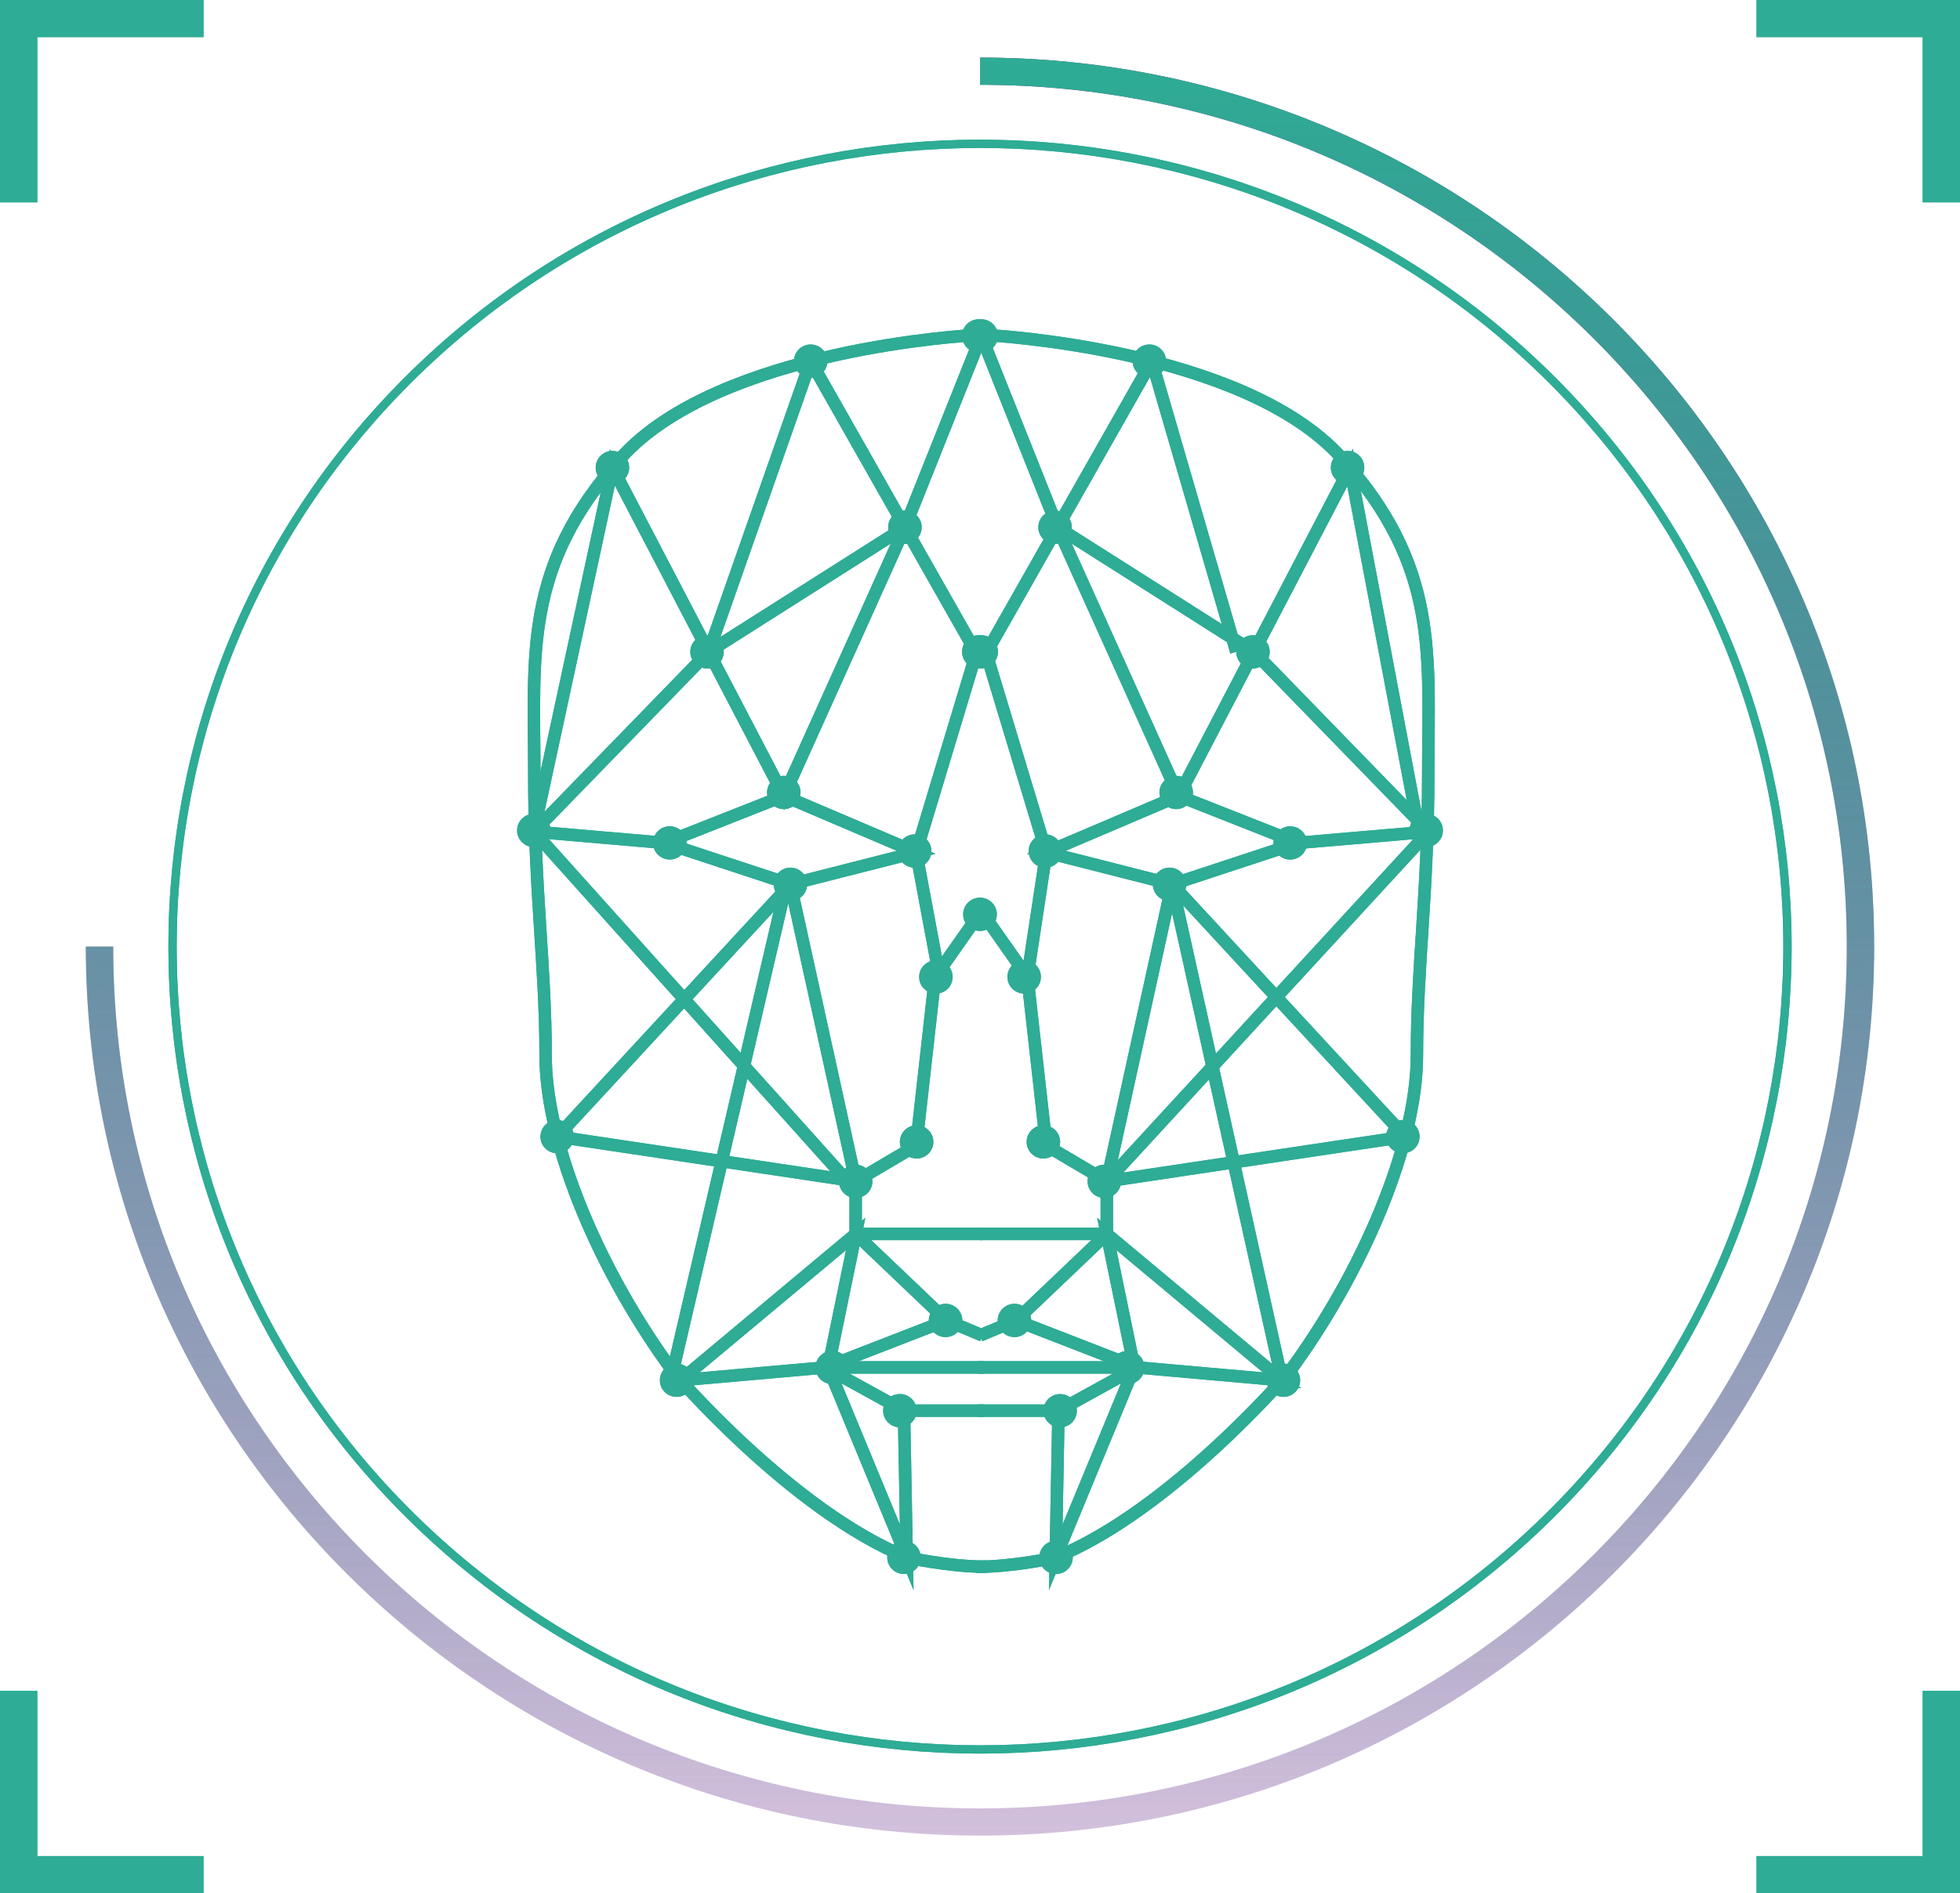 <svg width="236" height="228" viewBox="0 0 236 228" fill="none" xmlns="http://www.w3.org/2000/svg">
<g clip-path="url(#clip0_305_424)">
<path d="M118.743 188.682C114.188 188.682 109.181 187.549 109.181 187.549C95.295 181.886 81.178 165.358 81.178 165.358C72.298 153.361 65.696 137.959 65.696 127.094C65.696 116.229 64.332 107.399 64.332 93.13C64.332 78.861 62.968 68.226 74.808 55.089C86.647 41.959 117.154 40.372 117.154 40.372H119.157" stroke="#2EAC95" stroke-width="1.5" stroke-miterlimit="10"/>
<path d="M80.033 101.512L94.382 95.855L110.314 102.644L95.174 106.496L80.033 101.512Z" stroke="#2EAC95" stroke-width="1.5" stroke-miterlimit="10"/>
<path d="M117.896 110.106L112.592 117.658L110.314 137.965L103.03 142.265V148.606H118.311" stroke="#2EAC95" stroke-width="1.5" stroke-miterlimit="10"/>
<path d="M118.311 160.834L113.962 159.023L99.388 164.68L108.846 169.889H118.536" stroke="#2EAC95" stroke-width="1.5" stroke-miterlimit="10"/>
<path d="M113.152 117.846L110.314 102.644L117.555 78.643L97.61 43.491L85.325 78.497" stroke="#2EAC95" stroke-width="1.5" stroke-miterlimit="10"/>
<path d="M64.417 99.513L73.742 56.3L94.382 95.855L108.962 63.495" stroke="#2EAC95" stroke-width="1.5" stroke-miterlimit="10"/>
<path d="M118.152 40.451L108.962 63.495L85.325 78.497L64.277 100.155L80.033 101.512" stroke="#2EAC95" stroke-width="1.5" stroke-miterlimit="10"/>
<path d="M103.03 142.265L95.174 106.496L67.091 136.881L103.03 142.265Z" stroke="#2EAC95" stroke-width="1.5" stroke-miterlimit="10"/>
<path d="M99.388 164.68L81.933 166.225L103.03 148.606L99.723 164.68" stroke="#2EAC95" stroke-width="1.5" stroke-miterlimit="10"/>
<path d="M108.846 169.889L109.175 187.549L99.723 164.68H118.536" stroke="#2EAC95" stroke-width="1.5" stroke-miterlimit="10"/>
<path d="M119.151 40.384C119.151 40.384 149.658 41.971 161.497 55.101C173.337 68.232 171.972 78.873 171.972 93.142C171.972 107.411 170.608 116.235 170.608 127.106C170.608 137.977 164.006 153.373 155.127 165.371C155.127 165.371 141.009 181.899 127.123 187.561C127.123 187.561 122.117 188.694 117.562 188.694" stroke="#2EAC95" stroke-width="1.5" stroke-miterlimit="10"/>
<path d="M156.266 101.512L141.923 95.855L125.984 102.644L141.125 106.496L156.266 101.512Z" stroke="#2EAC95" stroke-width="1.5" stroke-miterlimit="10"/>
<path d="M118.402 110.106L123.707 117.658L125.984 137.965L133.268 142.265V148.606H117.988" stroke="#2EAC95" stroke-width="1.5" stroke-miterlimit="10"/>
<path d="M117.988 160.834L122.336 159.023L136.91 164.68L127.452 169.889H117.763" stroke="#2EAC95" stroke-width="1.5" stroke-miterlimit="10"/>
<path d="M123.707 117.658L125.984 102.644L118.743 78.643L138.689 43.491L148.86 78.503" stroke="#2EAC95" stroke-width="1.5" stroke-miterlimit="10"/>
<path d="M141.923 95.855L162.557 56.3L170.925 100.488" stroke="#2EAC95" stroke-width="1.5" stroke-miterlimit="10"/>
<path d="M156.266 101.512L172.021 100.155L150.973 78.497L127.336 63.495L118.152 40.451" stroke="#2EAC95" stroke-width="1.5" stroke-miterlimit="10"/>
<path d="M133.268 142.265L141.125 106.496L169.207 136.881L133.268 142.265Z" stroke="#2EAC95" stroke-width="1.5" stroke-miterlimit="10"/>
<path d="M136.91 164.68L154.365 166.225L133.268 148.606L136.576 164.68H117.763" stroke="#2EAC95" stroke-width="1.5" stroke-miterlimit="10"/>
<path d="M127.452 169.889L127.123 187.549L136.576 164.68" stroke="#2EAC95" stroke-width="1.5" stroke-miterlimit="10"/>
<path d="M99.626 43.491C99.626 42.383 98.724 41.486 97.61 41.486C96.495 41.486 95.6 42.383 95.6 43.491C95.6 44.599 96.501 45.496 97.61 45.496C98.718 45.496 99.626 44.599 99.626 43.491Z" fill="#2EAC95"/>
<path d="M73.742 54.302C72.633 54.302 71.726 55.198 71.726 56.306C71.726 57.415 72.627 58.311 73.742 58.311C74.856 58.311 75.757 57.415 75.757 56.306C75.757 55.198 74.856 54.302 73.742 54.302Z" fill="#2EAC95"/>
<path d="M108.962 65.5C110.076 65.5 110.978 64.604 110.978 63.495C110.978 62.387 110.076 61.491 108.962 61.491C107.847 61.491 106.946 62.387 106.946 63.495C106.946 64.604 107.847 65.5 108.962 65.5Z" fill="#2EAC95"/>
<path d="M85.13 76.499C84.016 76.499 83.115 77.395 83.115 78.503C83.115 79.612 84.016 80.508 85.13 80.508C86.245 80.508 87.146 79.612 87.146 78.503C87.146 77.395 86.245 76.499 85.13 76.499Z" fill="#2EAC95"/>
<path d="M66.293 100.01C66.293 98.901 65.392 98.005 64.277 98.005C63.163 98.005 62.261 98.901 62.261 100.01C62.261 101.118 63.163 102.014 64.277 102.014C65.392 102.014 66.293 101.118 66.293 100.01Z" fill="#2EAC95"/>
<path d="M96.391 95.437C96.391 94.329 95.49 93.432 94.376 93.432C93.261 93.432 92.36 94.329 92.36 95.437C92.36 96.545 93.261 97.442 94.376 97.442C95.49 97.442 96.391 96.545 96.391 95.437Z" fill="#2EAC95"/>
<path d="M82.664 101.512C82.664 100.403 81.763 99.507 80.648 99.507C79.534 99.507 78.632 100.403 78.632 101.512C78.632 102.62 79.534 103.516 80.648 103.516C81.763 103.516 82.664 102.62 82.664 101.512Z" fill="#2EAC95"/>
<path d="M95.174 104.491C94.065 104.491 93.158 105.388 93.158 106.496C93.158 107.604 94.059 108.501 95.174 108.501C96.288 108.501 97.189 107.604 97.189 106.496C97.189 105.388 96.288 104.491 95.174 104.491Z" fill="#2EAC95"/>
<path d="M108.115 102.493C108.115 103.601 109.017 104.497 110.131 104.497C111.246 104.497 112.147 103.601 112.147 102.493C112.147 101.384 111.246 100.488 110.131 100.488C109.017 100.488 108.115 101.384 108.115 102.493Z" fill="#2EAC95"/>
<path d="M110.673 117.658C110.673 118.766 111.575 119.663 112.689 119.663C113.804 119.663 114.705 118.766 114.705 117.658C114.705 116.55 113.804 115.653 112.689 115.653C111.575 115.653 110.673 116.55 110.673 117.658Z" fill="#2EAC95"/>
<path d="M103.03 140.267C101.915 140.267 101.014 141.163 101.014 142.271C101.014 143.38 101.915 144.276 103.03 144.276C104.145 144.276 105.046 143.38 105.046 142.271C105.046 141.163 104.145 140.267 103.03 140.267Z" fill="#2EAC95"/>
<path d="M110.369 135.512C109.26 135.512 108.353 136.409 108.353 137.517C108.353 138.625 109.254 139.522 110.369 139.522C111.483 139.522 112.385 138.625 112.385 137.517C112.385 136.409 111.483 135.512 110.369 135.512Z" fill="#2EAC95"/>
<path d="M67.091 134.883C65.977 134.883 65.075 135.779 65.075 136.887C65.075 137.996 65.977 138.892 67.091 138.892C68.206 138.892 69.107 137.996 69.107 136.887C69.107 135.779 68.206 134.883 67.091 134.883Z" fill="#2EAC95"/>
<path d="M81.47 164.22C80.356 164.22 79.454 165.116 79.454 166.225C79.454 167.333 80.356 168.229 81.47 168.229C82.585 168.229 83.486 167.333 83.486 166.225C83.486 165.116 82.585 164.22 81.47 164.22Z" fill="#2EAC95"/>
<path d="M100.21 162.682C99.102 162.682 98.194 163.578 98.194 164.686C98.194 165.795 99.096 166.691 100.21 166.691C101.325 166.691 102.226 165.795 102.226 164.686C102.226 163.578 101.325 162.682 100.21 162.682Z" fill="#2EAC95"/>
<path d="M113.853 157.019C112.738 157.019 111.837 157.915 111.837 159.023C111.837 160.132 112.738 161.028 113.853 161.028C114.967 161.028 115.868 160.132 115.868 159.023C115.868 157.915 114.967 157.019 113.853 157.019Z" fill="#2EAC95"/>
<path d="M108.353 171.893C109.467 171.893 110.369 170.997 110.369 169.889C110.369 168.78 109.467 167.884 108.353 167.884C107.238 167.884 106.337 168.78 106.337 169.889C106.337 170.997 107.238 171.893 108.353 171.893Z" fill="#2EAC95"/>
<path d="M108.846 185.551C107.732 185.551 106.83 186.447 106.83 187.555C106.83 188.664 107.732 189.56 108.846 189.56C109.961 189.56 110.862 188.664 110.862 187.555C110.862 186.447 109.961 185.551 108.846 185.551Z" fill="#2EAC95"/>
<path d="M117.854 42.456C117.903 42.456 117.951 42.443 118 42.443C118.049 42.443 118.097 42.456 118.146 42.456C119.261 42.456 120.162 41.559 120.162 40.451C120.162 39.343 119.261 38.446 118.146 38.446C118.097 38.446 118.049 38.458 118 38.458C117.951 38.458 117.903 38.446 117.854 38.446C116.739 38.446 115.838 39.343 115.838 40.451C115.838 41.559 116.739 42.456 117.854 42.456Z" fill="#2EAC95"/>
<path d="M140.406 43.491C140.406 42.383 139.505 41.486 138.39 41.486C137.276 41.486 136.375 42.383 136.375 43.491C136.375 44.599 137.276 45.496 138.39 45.496C139.505 45.496 140.406 44.599 140.406 43.491Z" fill="#2EAC95"/>
<path d="M117.854 80.502C117.903 80.502 117.951 80.49 118 80.49C118.049 80.49 118.097 80.502 118.146 80.502C119.261 80.502 120.162 79.606 120.162 78.497C120.162 77.389 119.261 76.493 118.146 76.493C118.097 76.493 118.049 76.505 118 76.505C117.951 76.505 117.903 76.493 117.854 76.493C116.739 76.493 115.838 77.389 115.838 78.497C115.838 79.606 116.739 80.502 117.854 80.502Z" fill="#2EAC95"/>
<path d="M162.258 54.302C161.144 54.302 160.242 55.198 160.242 56.306C160.242 57.415 161.144 58.311 162.258 58.311C163.373 58.311 164.274 57.415 164.274 56.306C164.274 55.198 163.373 54.302 162.258 54.302Z" fill="#2EAC95"/>
<path d="M127.038 65.5C128.153 65.5 129.054 64.604 129.054 63.495C129.054 62.387 128.153 61.491 127.038 61.491C125.924 61.491 125.022 62.387 125.022 63.495C125.022 64.604 125.924 65.5 127.038 65.5Z" fill="#2EAC95"/>
<path d="M150.869 76.499C149.755 76.499 148.854 77.395 148.854 78.503C148.854 79.612 149.755 80.508 150.869 80.508C151.984 80.508 152.885 79.612 152.885 78.503C152.885 77.395 151.984 76.499 150.869 76.499Z" fill="#2EAC95"/>
<path d="M171.729 98.005C170.614 98.005 169.713 98.901 169.713 100.01C169.713 101.118 170.614 102.014 171.729 102.014C172.843 102.014 173.739 101.118 173.739 100.01C173.739 98.901 172.837 98.005 171.729 98.005Z" fill="#2EAC95"/>
<path d="M141.624 93.432C140.51 93.432 139.608 94.329 139.608 95.437C139.608 96.545 140.51 97.442 141.624 97.442C142.739 97.442 143.64 96.545 143.64 95.437C143.64 94.329 142.739 93.432 141.624 93.432Z" fill="#2EAC95"/>
<path d="M155.352 99.513C154.237 99.513 153.336 100.409 153.336 101.518C153.336 102.626 154.237 103.522 155.352 103.522C156.466 103.522 157.368 102.626 157.368 101.518C157.368 100.409 156.466 99.513 155.352 99.513Z" fill="#2EAC95"/>
<path d="M140.827 104.491C139.712 104.491 138.811 105.388 138.811 106.496C138.811 107.604 139.712 108.501 140.827 108.501C141.941 108.501 142.842 107.604 142.842 106.496C142.842 105.388 141.941 104.491 140.827 104.491Z" fill="#2EAC95"/>
<path d="M125.875 104.497C126.983 104.497 127.885 103.601 127.885 102.493C127.885 101.384 126.983 100.488 125.875 100.488C124.766 100.488 123.859 101.384 123.859 102.493C123.859 103.601 124.76 104.497 125.875 104.497Z" fill="#2EAC95"/>
<path d="M118.012 108.107C118.012 108.107 118.006 108.107 118 108.107C118 108.107 117.994 108.107 117.988 108.107C116.873 108.107 115.972 109.003 115.972 110.112C115.972 111.22 116.873 112.116 117.988 112.116H118C118 112.116 118.006 112.116 118.012 112.116C119.127 112.116 120.028 111.22 120.028 110.112C120.028 109.003 119.127 108.107 118.012 108.107Z" fill="#2EAC95"/>
<path d="M123.317 119.657C124.431 119.657 125.333 118.76 125.333 117.652C125.333 116.544 124.431 115.647 123.317 115.647C122.202 115.647 121.301 116.544 121.301 117.652C121.301 118.76 122.202 119.657 123.317 119.657Z" fill="#2EAC95"/>
<path d="M134.986 142.265C134.986 141.157 134.085 140.261 132.97 140.261C131.855 140.261 130.954 141.157 130.954 142.265C130.954 143.374 131.855 144.27 132.97 144.27C134.085 144.27 134.986 143.374 134.986 142.265Z" fill="#2EAC95"/>
<path d="M127.647 137.517C127.647 136.409 126.746 135.512 125.631 135.512C124.517 135.512 123.615 136.409 123.615 137.517C123.615 138.625 124.517 139.522 125.631 139.522C126.746 139.522 127.647 138.625 127.647 137.517Z" fill="#2EAC95"/>
<path d="M168.915 134.883C167.801 134.883 166.899 135.779 166.899 136.887C166.899 137.996 167.801 138.892 168.915 138.892C170.03 138.892 170.931 137.996 170.931 136.887C170.931 135.779 170.03 134.883 168.915 134.883Z" fill="#2EAC95"/>
<path d="M154.536 164.22C153.421 164.22 152.52 165.116 152.52 166.225C152.52 167.333 153.421 168.229 154.536 168.229C155.65 168.229 156.552 167.333 156.552 166.225C156.552 165.116 155.65 164.22 154.536 164.22Z" fill="#2EAC95"/>
<path d="M135.79 162.682C134.675 162.682 133.774 163.578 133.774 164.686C133.774 165.795 134.675 166.691 135.79 166.691C136.904 166.691 137.806 165.795 137.806 164.686C137.806 163.578 136.904 162.682 135.79 162.682Z" fill="#2EAC95"/>
<path d="M122.148 157.019C121.033 157.019 120.132 157.915 120.132 159.023C120.132 160.132 121.033 161.028 122.148 161.028C123.262 161.028 124.163 160.132 124.163 159.023C124.163 157.915 123.262 157.019 122.148 157.019Z" fill="#2EAC95"/>
<path d="M127.653 167.89C126.539 167.89 125.637 168.786 125.637 169.895C125.637 171.003 126.539 171.899 127.653 171.899C128.768 171.899 129.663 171.003 129.663 169.895C129.663 168.786 128.762 167.89 127.653 167.89Z" fill="#2EAC95"/>
<path d="M127.154 185.551C126.039 185.551 125.138 186.447 125.138 187.555C125.138 188.664 126.039 189.56 127.154 189.56C128.268 189.56 129.17 188.664 129.17 187.555C129.17 186.447 128.268 185.551 127.154 185.551Z" fill="#2EAC95"/>
<path d="M10.335 114H13.63C13.63 171.227 60.453 217.789 118 217.789C175.547 217.789 222.37 171.227 222.37 114C222.37 56.773 175.554 10.211 118 10.211V6.935C177.368 6.935 225.665 54.962 225.665 114C225.665 173.038 177.368 221.065 118 221.065C58.632 221.065 10.335 173.038 10.335 114Z" fill="url(#paint0_linear_305_424)"/>
<path d="M186.75 182.371C224.719 144.613 224.719 83.395 186.75 45.638C148.78 7.88 87.22 7.88 49.251 45.638C11.282 83.395 11.282 144.613 49.251 182.371C87.22 220.128 148.78 220.128 186.75 182.371Z" stroke="#2EAC95" stroke-miterlimit="10"/>
<path d="M103.03 143.349L64.277 100.155" stroke="#2EAC95" stroke-width="1.5" stroke-miterlimit="10"/>
<path d="M80.654 166.685L94.552 107.011" stroke="#2EAC95" stroke-width="1.5" stroke-miterlimit="10"/>
<path d="M127.336 63.495L141.923 95.855" stroke="#2EAC95" stroke-width="1.5" stroke-miterlimit="10"/>
<path d="M141.125 106.496L154.365 166.225" stroke="#2EAC95" stroke-width="1.5" stroke-miterlimit="10"/>
<path d="M172.021 100.155L133.268 142.265" stroke="#2EAC95" stroke-width="1.5" stroke-miterlimit="10"/>
<path d="M103.03 148.606L113.962 159.023" stroke="#2EAC95" stroke-width="1.5" stroke-miterlimit="10"/>
<path d="M133.268 148.606L122.336 159.023" stroke="#2EAC95" stroke-width="1.5" stroke-miterlimit="10"/>
<path d="M24.508 0H4.495H0V4.47V24.371H4.495V4.47H24.508V0Z" fill="#2EAC95"/>
<path d="M211.499 0H231.505H236V4.47V24.371H231.505V4.47H211.499V0Z" fill="#2EAC95"/>
<path d="M211.499 228H231.505H236V223.53V203.629H231.505V223.53H211.499V228Z" fill="#2EAC95"/>
<path d="M24.508 228H4.495H0V223.53V203.629H4.495V223.53H24.508V228Z" fill="#2EAC95"/>
</g>
<g clip-path="url(#clip1_305_424)">
<path d="M118.743 188.682C114.188 188.682 109.181 187.549 109.181 187.549C95.295 181.886 81.178 165.358 81.178 165.358C72.298 153.361 65.696 137.959 65.696 127.094C65.696 116.229 64.332 107.399 64.332 93.13C64.332 78.861 62.968 68.226 74.808 55.089C86.647 41.959 117.154 40.372 117.154 40.372H119.157" stroke="#2EAC95" stroke-width="1.5" stroke-miterlimit="10"/>
<path d="M80.033 101.512L94.382 95.855L110.314 102.644L95.174 106.496L80.033 101.512Z" stroke="#2EAC95" stroke-width="1.5" stroke-miterlimit="10"/>
<path d="M117.896 110.106L112.592 117.658L110.314 137.965L103.03 142.265V148.606H118.311" stroke="#2EAC95" stroke-width="1.5" stroke-miterlimit="10"/>
<path d="M118.311 160.834L113.962 159.023L99.388 164.68L108.846 169.889H118.536" stroke="#2EAC95" stroke-width="1.5" stroke-miterlimit="10"/>
<path d="M113.152 117.846L110.314 102.644L117.555 78.643L97.61 43.491L85.325 78.497" stroke="#2EAC95" stroke-width="1.5" stroke-miterlimit="10"/>
<path d="M64.417 99.513L73.742 56.3L94.382 95.855L108.962 63.495" stroke="#2EAC95" stroke-width="1.5" stroke-miterlimit="10"/>
<path d="M118.152 40.451L108.962 63.495L85.325 78.497L64.277 100.155L80.033 101.512" stroke="#2EAC95" stroke-width="1.5" stroke-miterlimit="10"/>
<path d="M103.03 142.265L95.174 106.496L67.091 136.881L103.03 142.265Z" stroke="#2EAC95" stroke-width="1.5" stroke-miterlimit="10"/>
<path d="M99.388 164.68L81.933 166.225L103.03 148.606L99.723 164.68" stroke="#2EAC95" stroke-width="1.5" stroke-miterlimit="10"/>
<path d="M108.846 169.889L109.175 187.549L99.723 164.68H118.536" stroke="#2EAC95" stroke-width="1.5" stroke-miterlimit="10"/>
<path d="M119.151 40.384C119.151 40.384 149.658 41.971 161.497 55.101C173.337 68.232 171.972 78.873 171.972 93.142C171.972 107.411 170.608 116.235 170.608 127.106C170.608 137.977 164.006 153.373 155.127 165.371C155.127 165.371 141.009 181.899 127.123 187.561C127.123 187.561 122.117 188.694 117.562 188.694" stroke="#2EAC95" stroke-width="1.5" stroke-miterlimit="10"/>
<path d="M156.266 101.512L141.923 95.855L125.984 102.644L141.125 106.496L156.266 101.512Z" stroke="#2EAC95" stroke-width="1.5" stroke-miterlimit="10"/>
<path d="M118.402 110.106L123.707 117.658L125.984 137.965L133.268 142.265V148.606H117.988" stroke="#2EAC95" stroke-width="1.5" stroke-miterlimit="10"/>
<path d="M117.988 160.834L122.336 159.023L136.91 164.68L127.452 169.889H117.763" stroke="#2EAC95" stroke-width="1.5" stroke-miterlimit="10"/>
<path d="M123.707 117.658L125.984 102.644L118.743 78.643L138.689 43.491L148.86 78.503" stroke="#2EAC95" stroke-width="1.5" stroke-miterlimit="10"/>
<path d="M141.923 95.855L162.557 56.3L170.925 100.488" stroke="#2EAC95" stroke-width="1.5" stroke-miterlimit="10"/>
<path d="M156.266 101.512L172.021 100.155L150.973 78.497L127.336 63.495L118.152 40.451" stroke="#2EAC95" stroke-width="1.5" stroke-miterlimit="10"/>
<path d="M133.268 142.265L141.125 106.496L169.207 136.881L133.268 142.265Z" stroke="#2EAC95" stroke-width="1.5" stroke-miterlimit="10"/>
<path d="M136.91 164.68L154.365 166.225L133.268 148.606L136.576 164.68H117.763" stroke="#2EAC95" stroke-width="1.5" stroke-miterlimit="10"/>
<path d="M127.452 169.889L127.123 187.549L136.576 164.68" stroke="#2EAC95" stroke-width="1.5" stroke-miterlimit="10"/>
<path d="M99.626 43.491C99.626 42.383 98.724 41.486 97.61 41.486C96.495 41.486 95.6 42.383 95.6 43.491C95.6 44.599 96.501 45.496 97.61 45.496C98.718 45.496 99.626 44.599 99.626 43.491Z" fill="#2EAC95"/>
<path d="M73.742 54.302C72.633 54.302 71.726 55.198 71.726 56.306C71.726 57.415 72.627 58.311 73.742 58.311C74.856 58.311 75.757 57.415 75.757 56.306C75.757 55.198 74.856 54.302 73.742 54.302Z" fill="#2EAC95"/>
<path d="M108.962 65.5C110.076 65.5 110.978 64.604 110.978 63.495C110.978 62.387 110.076 61.491 108.962 61.491C107.847 61.491 106.946 62.387 106.946 63.495C106.946 64.604 107.847 65.5 108.962 65.5Z" fill="#2EAC95"/>
<path d="M85.13 76.499C84.016 76.499 83.115 77.395 83.115 78.503C83.115 79.612 84.016 80.508 85.13 80.508C86.245 80.508 87.146 79.612 87.146 78.503C87.146 77.395 86.245 76.499 85.13 76.499Z" fill="#2EAC95"/>
<path d="M66.293 100.01C66.293 98.901 65.392 98.005 64.277 98.005C63.163 98.005 62.261 98.901 62.261 100.01C62.261 101.118 63.163 102.014 64.277 102.014C65.392 102.014 66.293 101.118 66.293 100.01Z" fill="#2EAC95"/>
<path d="M96.391 95.437C96.391 94.329 95.49 93.432 94.376 93.432C93.261 93.432 92.36 94.329 92.36 95.437C92.36 96.545 93.261 97.442 94.376 97.442C95.49 97.442 96.391 96.545 96.391 95.437Z" fill="#2EAC95"/>
<path d="M82.664 101.512C82.664 100.403 81.763 99.507 80.648 99.507C79.534 99.507 78.632 100.403 78.632 101.512C78.632 102.62 79.534 103.516 80.648 103.516C81.763 103.516 82.664 102.62 82.664 101.512Z" fill="#2EAC95"/>
<path d="M95.174 104.491C94.065 104.491 93.158 105.388 93.158 106.496C93.158 107.604 94.059 108.501 95.174 108.501C96.288 108.501 97.189 107.604 97.189 106.496C97.189 105.388 96.288 104.491 95.174 104.491Z" fill="#2EAC95"/>
<path d="M108.115 102.493C108.115 103.601 109.017 104.497 110.131 104.497C111.246 104.497 112.147 103.601 112.147 102.493C112.147 101.384 111.246 100.488 110.131 100.488C109.017 100.488 108.115 101.384 108.115 102.493Z" fill="#2EAC95"/>
<path d="M110.673 117.658C110.673 118.766 111.575 119.663 112.689 119.663C113.804 119.663 114.705 118.766 114.705 117.658C114.705 116.55 113.804 115.653 112.689 115.653C111.575 115.653 110.673 116.55 110.673 117.658Z" fill="#2EAC95"/>
<path d="M103.03 140.267C101.915 140.267 101.014 141.163 101.014 142.271C101.014 143.38 101.915 144.276 103.03 144.276C104.145 144.276 105.046 143.38 105.046 142.271C105.046 141.163 104.145 140.267 103.03 140.267Z" fill="#2EAC95"/>
<path d="M110.369 135.512C109.26 135.512 108.353 136.409 108.353 137.517C108.353 138.625 109.254 139.522 110.369 139.522C111.483 139.522 112.385 138.625 112.385 137.517C112.385 136.409 111.483 135.512 110.369 135.512Z" fill="#2EAC95"/>
<path d="M67.091 134.883C65.977 134.883 65.075 135.779 65.075 136.887C65.075 137.996 65.977 138.892 67.091 138.892C68.206 138.892 69.107 137.996 69.107 136.887C69.107 135.779 68.206 134.883 67.091 134.883Z" fill="#2EAC95"/>
<path d="M81.47 164.22C80.356 164.22 79.454 165.116 79.454 166.225C79.454 167.333 80.356 168.229 81.47 168.229C82.585 168.229 83.486 167.333 83.486 166.225C83.486 165.116 82.585 164.22 81.47 164.22Z" fill="#2EAC95"/>
<path d="M100.21 162.682C99.102 162.682 98.194 163.578 98.194 164.686C98.194 165.795 99.096 166.691 100.21 166.691C101.325 166.691 102.226 165.795 102.226 164.686C102.226 163.578 101.325 162.682 100.21 162.682Z" fill="#2EAC95"/>
<path d="M113.853 157.019C112.738 157.019 111.837 157.915 111.837 159.023C111.837 160.132 112.738 161.028 113.853 161.028C114.967 161.028 115.868 160.132 115.868 159.023C115.868 157.915 114.967 157.019 113.853 157.019Z" fill="#2EAC95"/>
<path d="M108.353 171.893C109.467 171.893 110.369 170.997 110.369 169.889C110.369 168.78 109.467 167.884 108.353 167.884C107.238 167.884 106.337 168.78 106.337 169.889C106.337 170.997 107.238 171.893 108.353 171.893Z" fill="#2EAC95"/>
<path d="M108.846 185.551C107.732 185.551 106.83 186.447 106.83 187.555C106.83 188.664 107.732 189.56 108.846 189.56C109.961 189.56 110.862 188.664 110.862 187.555C110.862 186.447 109.961 185.551 108.846 185.551Z" fill="#2EAC95"/>
<path d="M117.854 42.456C117.903 42.456 117.951 42.443 118 42.443C118.049 42.443 118.097 42.456 118.146 42.456C119.261 42.456 120.162 41.559 120.162 40.451C120.162 39.343 119.261 38.446 118.146 38.446C118.097 38.446 118.049 38.458 118 38.458C117.951 38.458 117.903 38.446 117.854 38.446C116.739 38.446 115.838 39.343 115.838 40.451C115.838 41.559 116.739 42.456 117.854 42.456Z" fill="#2EAC95"/>
<path d="M140.406 43.491C140.406 42.383 139.505 41.486 138.39 41.486C137.276 41.486 136.375 42.383 136.375 43.491C136.375 44.599 137.276 45.496 138.39 45.496C139.505 45.496 140.406 44.599 140.406 43.491Z" fill="#2EAC95"/>
<path d="M117.854 80.502C117.903 80.502 117.951 80.49 118 80.49C118.049 80.49 118.097 80.502 118.146 80.502C119.261 80.502 120.162 79.606 120.162 78.497C120.162 77.389 119.261 76.493 118.146 76.493C118.097 76.493 118.049 76.505 118 76.505C117.951 76.505 117.903 76.493 117.854 76.493C116.739 76.493 115.838 77.389 115.838 78.497C115.838 79.606 116.739 80.502 117.854 80.502Z" fill="#2EAC95"/>
<path d="M162.258 54.302C161.144 54.302 160.242 55.198 160.242 56.306C160.242 57.415 161.144 58.311 162.258 58.311C163.373 58.311 164.274 57.415 164.274 56.306C164.274 55.198 163.373 54.302 162.258 54.302Z" fill="#2EAC95"/>
<path d="M127.038 65.5C128.153 65.5 129.054 64.604 129.054 63.495C129.054 62.387 128.153 61.491 127.038 61.491C125.924 61.491 125.022 62.387 125.022 63.495C125.022 64.604 125.924 65.5 127.038 65.5Z" fill="#2EAC95"/>
<path d="M150.869 76.499C149.755 76.499 148.854 77.395 148.854 78.503C148.854 79.612 149.755 80.508 150.869 80.508C151.984 80.508 152.885 79.612 152.885 78.503C152.885 77.395 151.984 76.499 150.869 76.499Z" fill="#2EAC95"/>
<path d="M171.729 98.005C170.614 98.005 169.713 98.901 169.713 100.01C169.713 101.118 170.614 102.014 171.729 102.014C172.843 102.014 173.739 101.118 173.739 100.01C173.739 98.901 172.837 98.005 171.729 98.005Z" fill="#2EAC95"/>
<path d="M141.624 93.432C140.51 93.432 139.608 94.329 139.608 95.437C139.608 96.545 140.51 97.442 141.624 97.442C142.739 97.442 143.64 96.545 143.64 95.437C143.64 94.329 142.739 93.432 141.624 93.432Z" fill="#2EAC95"/>
<path d="M155.352 99.513C154.237 99.513 153.336 100.409 153.336 101.518C153.336 102.626 154.237 103.522 155.352 103.522C156.466 103.522 157.368 102.626 157.368 101.518C157.368 100.409 156.466 99.513 155.352 99.513Z" fill="#2EAC95"/>
<path d="M140.827 104.491C139.712 104.491 138.811 105.388 138.811 106.496C138.811 107.604 139.712 108.501 140.827 108.501C141.941 108.501 142.842 107.604 142.842 106.496C142.842 105.388 141.941 104.491 140.827 104.491Z" fill="#2EAC95"/>
<path d="M125.875 104.497C126.983 104.497 127.885 103.601 127.885 102.493C127.885 101.384 126.983 100.488 125.875 100.488C124.766 100.488 123.859 101.384 123.859 102.493C123.859 103.601 124.76 104.497 125.875 104.497Z" fill="#2EAC95"/>
<path d="M118.012 108.107C118.012 108.107 118.006 108.107 118 108.107C118 108.107 117.994 108.107 117.988 108.107C116.873 108.107 115.972 109.003 115.972 110.112C115.972 111.22 116.873 112.116 117.988 112.116H118C118 112.116 118.006 112.116 118.012 112.116C119.127 112.116 120.028 111.22 120.028 110.112C120.028 109.003 119.127 108.107 118.012 108.107Z" fill="#2EAC95"/>
<path d="M123.317 119.657C124.431 119.657 125.333 118.76 125.333 117.652C125.333 116.544 124.431 115.647 123.317 115.647C122.202 115.647 121.301 116.544 121.301 117.652C121.301 118.76 122.202 119.657 123.317 119.657Z" fill="#2EAC95"/>
<path d="M134.986 142.265C134.986 141.157 134.085 140.261 132.97 140.261C131.855 140.261 130.954 141.157 130.954 142.265C130.954 143.374 131.855 144.27 132.97 144.27C134.085 144.27 134.986 143.374 134.986 142.265Z" fill="#2EAC95"/>
<path d="M127.647 137.517C127.647 136.409 126.746 135.512 125.631 135.512C124.517 135.512 123.615 136.409 123.615 137.517C123.615 138.625 124.517 139.522 125.631 139.522C126.746 139.522 127.647 138.625 127.647 137.517Z" fill="#2EAC95"/>
<path d="M168.915 134.883C167.801 134.883 166.899 135.779 166.899 136.887C166.899 137.996 167.801 138.892 168.915 138.892C170.03 138.892 170.931 137.996 170.931 136.887C170.931 135.779 170.03 134.883 168.915 134.883Z" fill="#2EAC95"/>
<path d="M154.536 164.22C153.421 164.22 152.52 165.116 152.52 166.225C152.52 167.333 153.421 168.229 154.536 168.229C155.65 168.229 156.552 167.333 156.552 166.225C156.552 165.116 155.65 164.22 154.536 164.22Z" fill="#2EAC95"/>
<path d="M135.79 162.682C134.675 162.682 133.774 163.578 133.774 164.686C133.774 165.795 134.675 166.691 135.79 166.691C136.904 166.691 137.806 165.795 137.806 164.686C137.806 163.578 136.904 162.682 135.79 162.682Z" fill="#2EAC95"/>
<path d="M122.148 157.019C121.033 157.019 120.132 157.915 120.132 159.023C120.132 160.132 121.033 161.028 122.148 161.028C123.262 161.028 124.163 160.132 124.163 159.023C124.163 157.915 123.262 157.019 122.148 157.019Z" fill="#2EAC95"/>
<path d="M127.653 167.89C126.539 167.89 125.637 168.786 125.637 169.895C125.637 171.003 126.539 171.899 127.653 171.899C128.768 171.899 129.663 171.003 129.663 169.895C129.663 168.786 128.762 167.89 127.653 167.89Z" fill="#2EAC95"/>
<path d="M127.154 185.551C126.039 185.551 125.138 186.447 125.138 187.555C125.138 188.664 126.039 189.56 127.154 189.56C128.268 189.56 129.17 188.664 129.17 187.555C129.17 186.447 128.268 185.551 127.154 185.551Z" fill="#2EAC95"/>
<path d="M10.335 114H13.63C13.63 171.227 60.453 217.789 118 217.789C175.547 217.789 222.37 171.227 222.37 114C222.37 56.773 175.554 10.211 118 10.211V6.935C177.368 6.935 225.665 54.962 225.665 114C225.665 173.038 177.368 221.065 118 221.065C58.632 221.065 10.335 173.038 10.335 114Z" fill="url(#paint1_linear_305_424)"/>
<path d="M186.75 182.371C224.719 144.613 224.719 83.395 186.75 45.638C148.78 7.88 87.22 7.88 49.251 45.638C11.282 83.395 11.282 144.613 49.251 182.371C87.22 220.128 148.78 220.128 186.75 182.371Z" stroke="#2EAC95" stroke-miterlimit="10"/>
<path d="M103.03 143.349L64.277 100.155" stroke="#2EAC95" stroke-width="1.5" stroke-miterlimit="10"/>
<path d="M80.654 166.685L94.552 107.011" stroke="#2EAC95" stroke-width="1.5" stroke-miterlimit="10"/>
<path d="M127.336 63.495L141.923 95.855" stroke="#2EAC95" stroke-width="1.5" stroke-miterlimit="10"/>
<path d="M141.125 106.496L154.365 166.225" stroke="#2EAC95" stroke-width="1.5" stroke-miterlimit="10"/>
<path d="M172.021 100.155L133.268 142.265" stroke="#2EAC95" stroke-width="1.5" stroke-miterlimit="10"/>
<path d="M103.03 148.606L113.962 159.023" stroke="#2EAC95" stroke-width="1.5" stroke-miterlimit="10"/>
<path d="M133.268 148.606L122.336 159.023" stroke="#2EAC95" stroke-width="1.5" stroke-miterlimit="10"/>
<path d="M24.508 0H4.495H0V4.47V24.371H4.495V4.47H24.508V0Z" fill="#2EAC95"/>
<path d="M211.499 0H231.505H236V4.47V24.371H231.505V4.47H211.499V0Z" fill="#2EAC95"/>
<path d="M211.499 228H231.505H236V223.53V203.629H231.505V223.53H211.499V228Z" fill="#2EAC95"/>
<path d="M24.508 228H4.495H0V223.53V203.629H4.495V223.53H24.508V228Z" fill="#2EAC95"/>
</g>
<defs>
<linearGradient id="paint0_linear_305_424" x1="118" y1="6.935" x2="118" y2="221.071" gradientUnits="userSpaceOnUse">
<stop stop-color="#6D2D8C"/>
<stop offset="1" stop-color="#6D2D8C" stop-opacity="0.3"/>
</linearGradient>
<linearGradient id="paint1_linear_305_424" x1="118" y1="6.935" x2="118" y2="221.071" gradientUnits="userSpaceOnUse">
<stop stop-color="#2EAC95"/>
<stop offset="1" stop-color="#2EAC95" stop-opacity="0"/>
</linearGradient>
<clipPath id="clip0_305_424">
<rect width="236" height="228" fill="white"/>
</clipPath>
<clipPath id="clip1_305_424">
<rect width="236" height="228" fill="white"/>
</clipPath>
</defs>
</svg>
